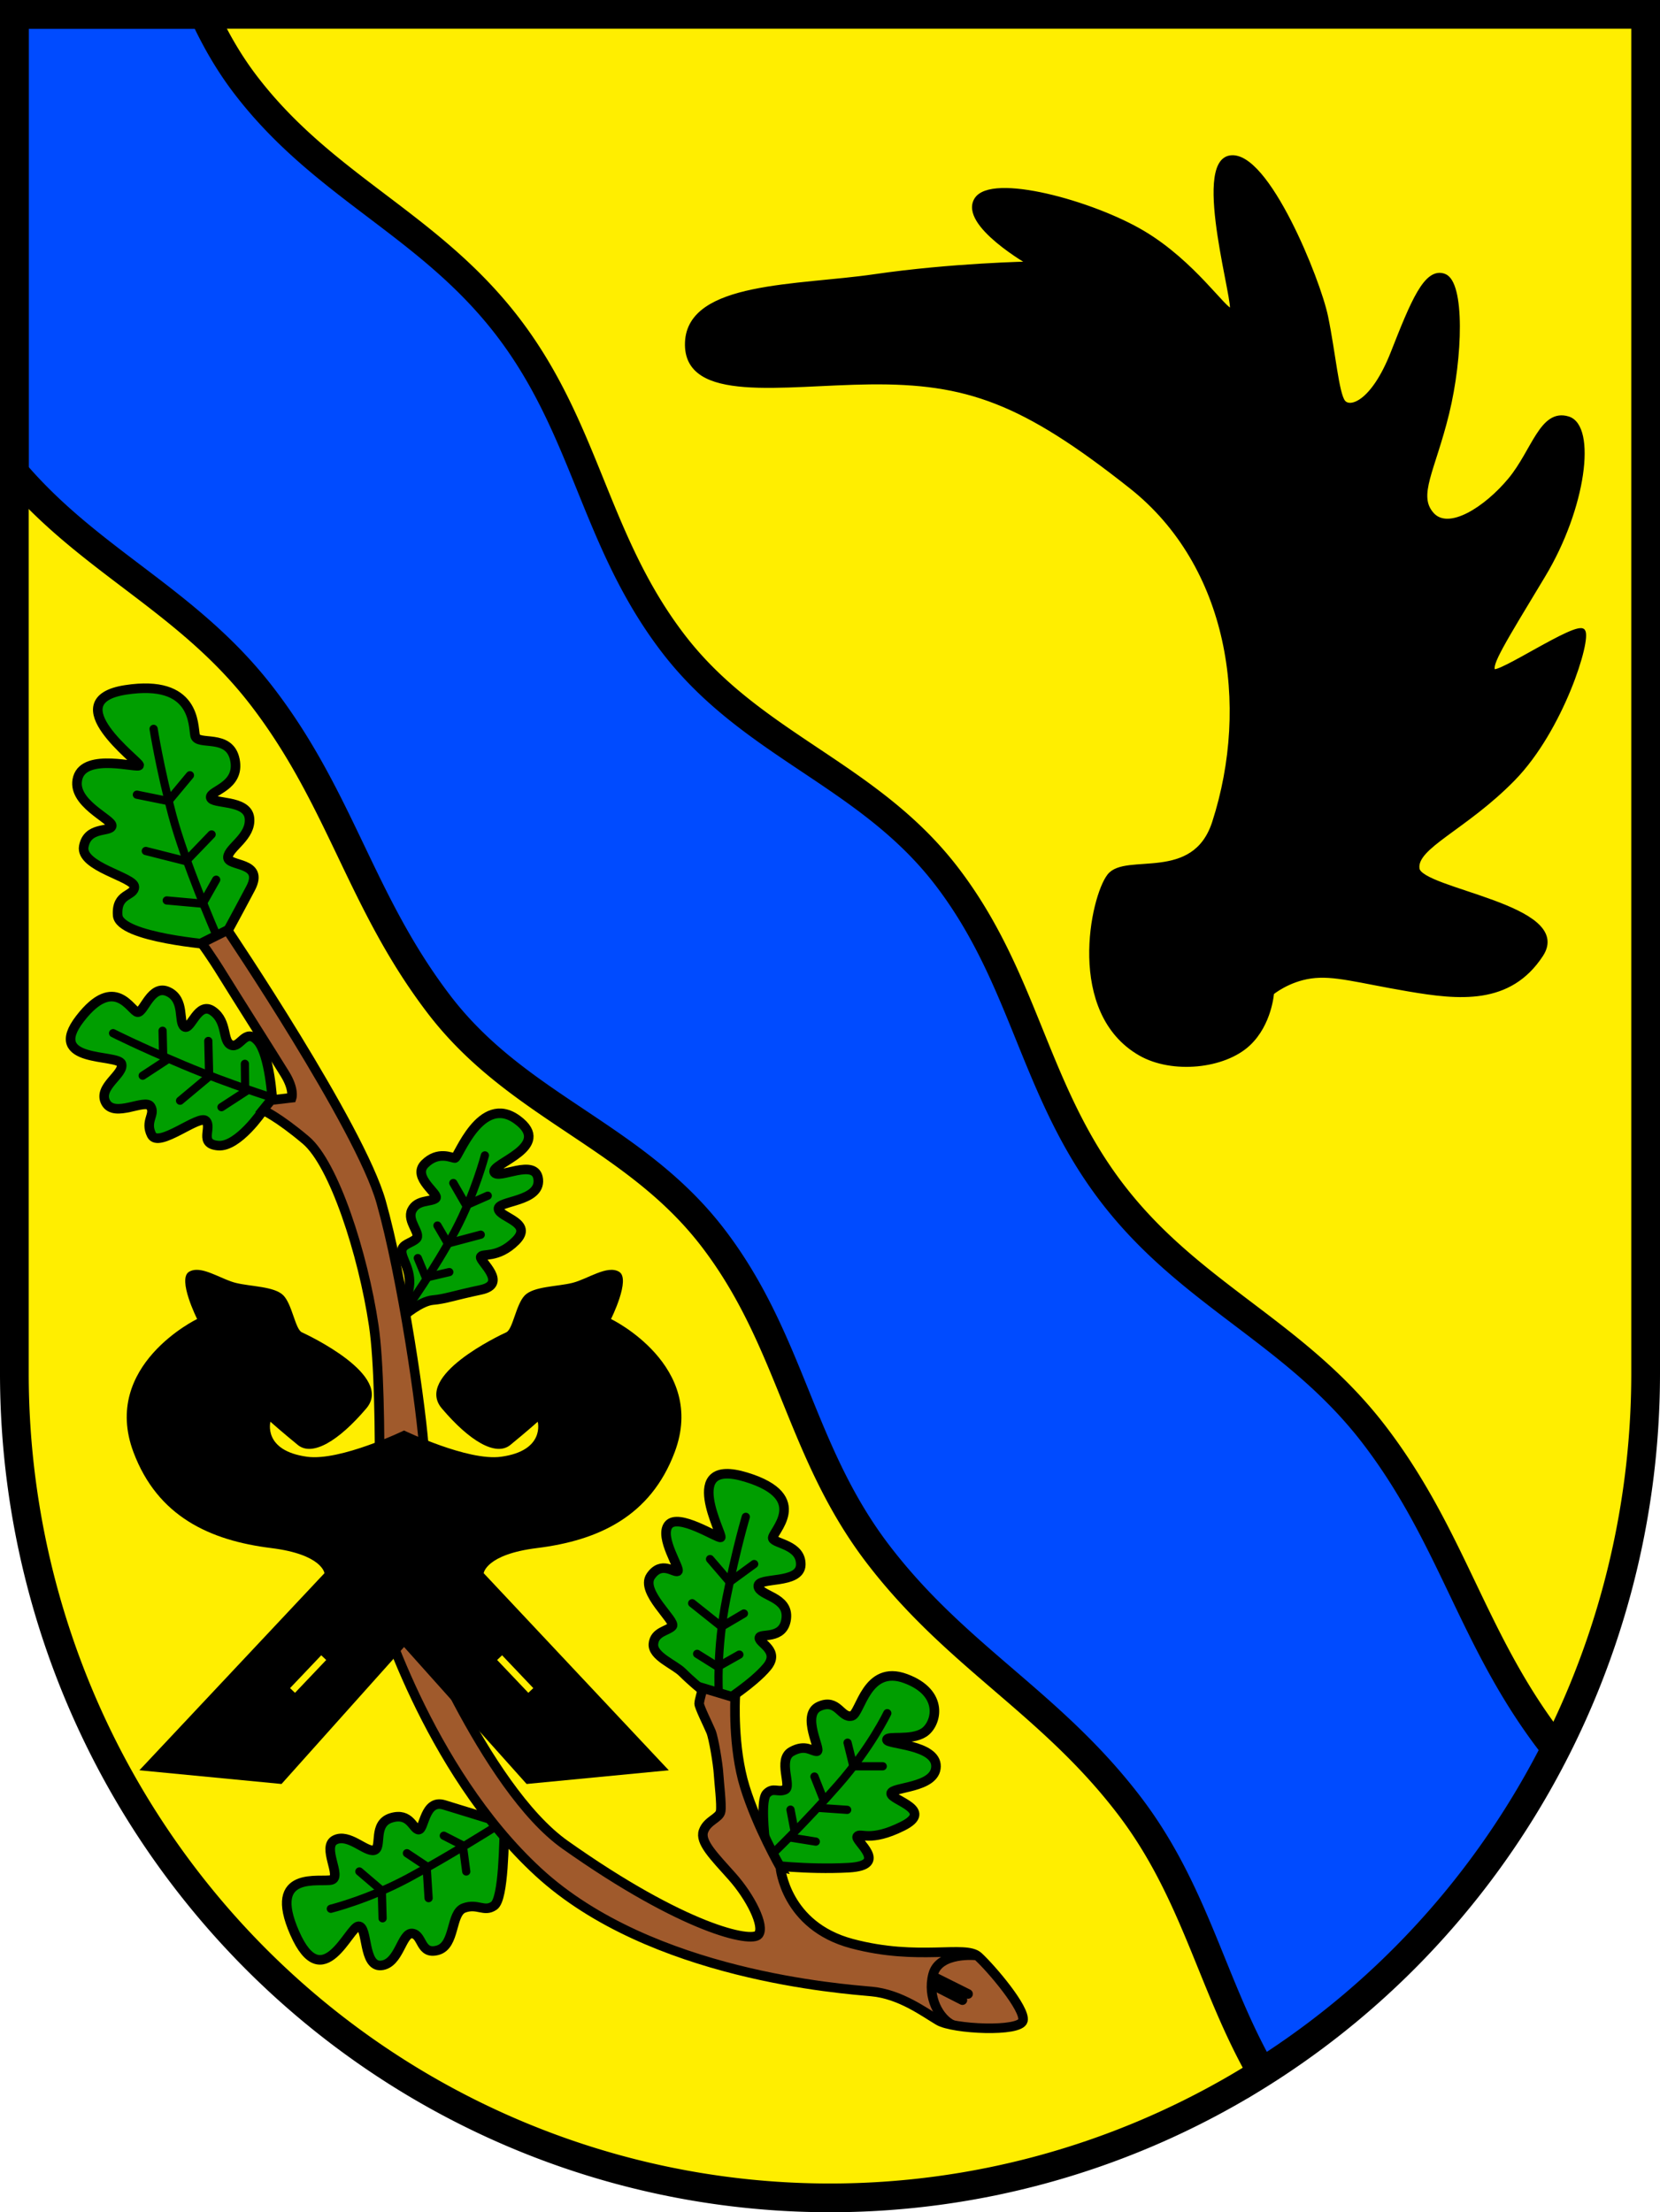 <?xml version="1.0" encoding="UTF-8" standalone="no"?>
<!-- Created with Inkscape (http://www.inkscape.org/) -->

<svg
   width="121.37mm"
   height="161.683mm"
   viewBox="0 0 121.37 161.683"
   version="1.1"
   id="svg3691"
   inkscape:version="1.2.2 (732a01da63, 2022-12-09)"
   sodipodi:docname="DEU Samtgemeinde Ostheide COA.svg"
   xmlns:inkscape="http://www.inkscape.org/namespaces/inkscape"
   xmlns:sodipodi="http://sodipodi.sourceforge.net/DTD/sodipodi-0.dtd"
   xmlns="http://www.w3.org/2000/svg"
   xmlns:svg="http://www.w3.org/2000/svg">
  <sodipodi:namedview
     id="namedview3693"
     pagecolor="#ffffff"
     bordercolor="#666666"
     borderopacity="1.0"
     inkscape:showpageshadow="2"
     inkscape:pageopacity="0.0"
     inkscape:pagecheckerboard="0"
     inkscape:deskcolor="#d1d1d1"
     inkscape:document-units="mm"
     showgrid="false"
     inkscape:zoom="0.90603757"
     inkscape:cx="230.12291"
     inkscape:cy="306.27869"
     inkscape:current-layer="layer1" />
  <defs
     id="defs3688" />
  <g
     inkscape:label="Ebene 1"
     inkscape:groupmode="layer"
     id="layer1"
     transform="translate(-530.798,-52.557)">
    <g
       id="g3544"
       transform="translate(481.269,-50.532)">
      <path
         id="path3291"
         style="fill:#ffee00;fill-opacity:1;stroke:none;stroke-width:2.1;stroke-linecap:round;stroke-dasharray:none"
         d="m 50.579,104.139 v 99.318 a 59.635,60.264 0 0 0 59.635,60.264 59.635,60.264 0 0 0 59.635,-60.264 59.635,60.264 0 0 0 0,-5.2e-4 v -99.318 z" />
      <path
         id="path3231"
         style="fill:#004bff;fill-opacity:1;stroke:#000000;stroke-width:2.1;stroke-dasharray:none"
         d="m 50.579,104.139 v 33.477 c 5.615,6.577 12.737,9.353 18.155,16.428 5.751,7.51 7.164,14.971 12.914,22.481 5.751,7.51 14.263,9.53 20.014,17.04 5.751,7.51 6.323,15.614 12.074,23.125 5.751,7.51 12.582,10.816 18.333,18.326 4.843,6.325 6.024,13.069 9.708,19.526 a 59.635,60.264 0 0 0 21.498,-23.675 c -0.117,-0.146 -0.24,-0.281 -0.356,-0.431 -5.751,-7.51 -7.164,-14.97 -12.914,-22.481 -5.751,-7.51 -13.423,-10.172 -19.174,-17.683 -5.751,-7.51 -6.324,-15.614 -12.075,-23.125 -5.751,-7.51 -14.263,-9.53 -20.014,-17.04 -5.751,-7.51 -6.324,-15.614 -12.075,-23.124 -5.751,-7.51 -13.423,-10.173 -19.174,-17.683 -1.277,-1.668 -2.248,-3.399 -3.063,-5.161 z" />
      <path
         id="path3409"
         style="fill:none;fill-opacity:1;stroke:#000000;stroke-width:2.1;stroke-linecap:round;stroke-dasharray:none"
         d="m 50.579,104.139 v 99.318 a 59.635,60.264 0 0 0 59.635,60.264 59.635,60.264 0 0 0 59.635,-60.264 59.635,60.264 0 0 0 0,-5.2e-4 v -99.318 z" />
      <path
         style="fill:#000000;stroke:#000000;stroke-width:0.3;stroke-linecap:round;stroke-dasharray:none"
         d="m 142.53,175.657 c 0,0 -0.149,2.256 -1.72,3.727 -1.79,1.677 -5.566,2.055 -7.902,0.722 -5.306,-3.027 -3.504,-11.457 -2.28,-13.014 1.224,-1.557 6.206,0.66 7.675,-3.893 2.781,-8.621 1.168,-18.799 -6.062,-24.527 -7.926,-6.28 -12.03,-7.716 -19.109,-7.638 -6.402,0.071 -13.529,1.416 -13.371,-2.91 0.157,-4.326 8.099,-4.025 13.707,-4.844 5.647,-0.825 11.38,-0.93 11.38,-0.93 0,0 -5.043,-2.864 -3.942,-4.673 1.101,-1.809 8.508,0.222 12.205,2.425 3.697,2.202 5.978,5.742 6.45,5.663 0.472,-0.079 -2.753,-10.776 -0.079,-11.169 2.674,-0.393 6.45,8.967 7,11.641 0.551,2.674 0.787,5.584 1.258,6.214 0.472,0.629 2.163,0.118 3.618,-3.579 1.455,-3.697 2.438,-6.135 3.775,-5.624 1.337,0.511 1.219,5.899 0.197,10.068 -1.023,4.169 -2.32,5.978 -1.101,7.354 1.219,1.376 3.972,-0.433 5.702,-2.517 1.73,-2.084 2.32,-5.073 4.247,-4.483 1.927,0.59 1.18,6.528 -1.809,11.484 -2.989,4.955 -3.972,6.528 -3.657,6.961 0.315,0.433 6.096,-3.5 6.568,-2.91 0.472,0.59 -1.573,7.197 -5.113,10.815 -3.539,3.618 -7.236,4.955 -7,6.568 0.236,1.612 11.366,2.753 9.045,6.292 -2.32,3.539 -6.017,3.146 -9.714,2.517 -3.697,-0.629 -5.427,-1.18 -7.118,-0.944 -1.691,0.236 -2.85,1.206 -2.85,1.206 z"
         id="path1024"
         sodipodi:nodetypes="csssssssscsscssssssssssssssssscc" />
      <g
         id="g1522"
         transform="translate(-211.653,24.239)">
        <path
           style="fill:#009e00;fill-opacity:1;stroke:#000000;stroke-width:0.7;stroke-dasharray:none"
           d="m 276.864,147.91 c 0,0 -6.961,-0.511 -7.079,-2.163 -0.118,-1.652 1.219,-1.376 1.219,-2.084 0,-0.708 -3.972,-1.455 -3.697,-2.95 0.275,-1.494 1.927,-1.023 2.045,-1.494 0.118,-0.472 -3.028,-1.691 -2.478,-3.539 0.551,-1.848 4.483,-0.629 4.483,-0.905 0,-0.275 -6.096,-4.719 -0.983,-5.506 5.113,-0.787 4.916,2.556 5.073,3.343 0.157,0.787 2.517,-0.197 2.91,1.77 0.393,1.966 -1.848,2.242 -1.77,2.753 0.079,0.511 2.674,0.118 2.832,1.494 0.157,1.376 -1.534,2.163 -1.573,2.871 -0.039,0.708 2.714,0.275 1.652,2.281 -1.062,2.006 -1.927,3.579 -1.927,3.579 z"
           id="path1234" />
        <path
           style="fill:#009e00;fill-opacity:1;stroke:#000000;stroke-width:0.7;stroke-dasharray:none"
           d="m 280.389,160.039 c 0,0 -1.794,2.658 -3.249,2.54 -1.455,-0.118 -0.433,-1.298 -0.905,-1.809 -0.472,-0.511 -3.461,2.045 -3.972,1.023 -0.511,-1.023 0.315,-1.494 -0.079,-2.084 -0.393,-0.59 -2.635,0.865 -3.264,-0.275 -0.629,-1.141 1.376,-2.084 1.141,-2.832 -0.236,-0.747 -5.584,0 -3.028,-3.304 2.556,-3.303 3.736,-0.511 4.208,-0.472 0.472,0.039 0.983,-2.084 2.242,-1.494 1.258,0.59 0.708,2.242 1.18,2.556 0.472,0.315 0.983,-1.927 2.084,-1.14 1.101,0.787 0.669,2.202 1.337,2.478 0.669,0.275 1.023,-1.298 1.927,-0.315 0.905,0.983 1.09,4.422 1.09,4.422 z"
           id="path1214"
           sodipodi:nodetypes="cssssssssssssscc" />
        <path
           style="fill:#009e00;fill-opacity:1;stroke:#000000;stroke-width:0.7;stroke-dasharray:none"
           d="m 290.511,174.731 c 0,0 0.433,-0.629 0.59,-1.848 0.157,-1.219 -0.551,-2.006 -0.551,-2.556 0,-0.551 0.669,-0.59 1.062,-0.944 0.393,-0.354 -0.708,-1.298 -0.315,-2.084 0.393,-0.787 1.376,-0.59 1.73,-0.865 0.354,-0.275 -1.77,-1.534 -0.787,-2.517 0.983,-0.983 1.966,-0.433 2.202,-0.433 0.236,0 1.888,-4.759 4.562,-2.792 2.674,1.966 -1.927,3.186 -1.691,3.815 0.236,0.629 3.068,-1.101 3.225,0.551 0.157,1.652 -3.028,1.534 -2.91,2.163 0.118,0.629 2.596,0.983 1.258,2.32 -1.337,1.337 -2.478,0.865 -2.556,1.18 -0.079,0.315 2.045,1.966 0,2.399 -2.045,0.433 -2.596,0.669 -3.5,0.747 -0.905,0.079 -2.124,1.14 -2.124,1.14 z"
           id="path1212" />
        <path
           style="fill:#009e00;fill-opacity:1;stroke:#000000;stroke-width:0.7;stroke-dasharray:none"
           d="m 298.081,212.096 c -0.056,1.224 -0.056,5.534 -0.779,6.034 -0.723,0.501 -1.196,-0.195 -2.197,0.167 -1.001,0.362 -0.612,2.725 -1.919,3.087 -1.307,0.362 -1.085,-1.14 -1.863,-1.224 -0.779,-0.083 -0.945,2.225 -2.28,2.336 -1.335,0.111 -0.945,-2.864 -1.641,-2.864 -0.695,0 -2.614,5.172 -4.672,0.501 -2.058,-4.672 1.919,-3.671 2.697,-3.893 0.779,-0.222 -0.751,-2.419 0.25,-2.92 1.001,-0.501 2.252,0.918 2.864,0.751 0.612,-0.167 -0.139,-1.947 1.251,-2.364 1.39,-0.417 1.585,0.862 2.002,0.862 0.417,0 0.417,-2.252 1.863,-1.808 1.446,0.445 3.615,1.112 3.615,1.112 z"
           id="path1210" />
        <path
           style="fill:#009e00;fill-opacity:1;stroke:#000000;stroke-width:0.7;stroke-dasharray:none"
           d="m 317.102,213.264 c 0,-0.167 -0.334,-2.864 0.139,-3.337 0.473,-0.473 0.806,-0.056 1.335,-0.278 0.528,-0.222 -0.556,-2.197 0.473,-2.781 1.029,-0.584 1.502,0 1.863,-0.028 0.361,-0.028 -1.196,-2.67 0.167,-3.281 1.363,-0.612 1.592,0.917 2.392,0.695 0.625,-0.174 1.057,-3.782 3.921,-2.725 2.864,1.057 2.28,3.337 1.335,3.949 -0.945,0.612 -2.697,0.195 -2.697,0.528 0,0.334 3.615,0.334 3.587,1.947 -0.028,1.613 -3.281,1.474 -3.281,1.974 0,0.501 3.226,1.196 0.834,2.392 -2.392,1.196 -3.087,0.445 -3.309,0.751 -0.222,0.306 2.419,2.113 -0.64,2.28 -3.059,0.167 -6.09,-0.222 -6.09,-0.222 z"
           id="path1193"
           sodipodi:nodetypes="csssssssssssssscc" />
        <path
           style="fill:#009e00;fill-opacity:1;stroke:#000000;stroke-width:0.7;stroke-dasharray:none"
           d="m 312.456,202.319 c 0,0 -0.787,-0.649 -1.376,-1.239 -0.59,-0.59 -2.202,-1.18 -2.124,-2.084 0.079,-0.905 1.062,-0.944 1.376,-1.298 0.315,-0.354 -2.36,-2.517 -1.573,-3.657 0.787,-1.14 1.691,-0.236 1.966,-0.354 0.275,-0.118 -1.376,-2.478 -0.669,-3.382 0.708,-0.905 3.579,0.983 3.815,0.905 0.236,-0.079 -3.068,-5.899 1.848,-4.405 4.916,1.494 1.809,4.09 1.966,4.483 0.157,0.393 2.084,0.472 2.045,1.927 -0.039,1.455 -3.186,0.865 -3.107,1.573 0.079,0.708 2.242,0.747 2.045,2.36 -0.197,1.612 -1.966,1.023 -1.966,1.416 0,0.393 1.534,0.944 0.551,2.124 -0.983,1.18 -3.146,2.556 -3.146,2.556 z"
           id="path1137"
           sodipodi:nodetypes="csssssssssssssscc" />
        <path
           style="fill:#a05a2c;fill-opacity:1;stroke:#000000;stroke-width:0.7;stroke-dasharray:none"
           d="m 318.237,215.317 c 0,0 0.354,4.287 5.231,5.584 4.877,1.298 8.298,0.079 9.242,0.944 0.944,0.865 3.461,3.815 3.264,4.68 -0.197,0.865 -5.113,0.629 -6.174,0 -1.062,-0.629 -2.792,-1.927 -4.877,-2.124 -2.084,-0.197 -16.135,-1.154 -24.367,-8.718 -8.231,-7.564 -11.791,-19.911 -11.791,-19.911 0,0 0.527,-14.788 -0.259,-20.058 -0.787,-5.27 -2.91,-11.798 -4.955,-13.529 -2.045,-1.73 -3.146,-2.202 -3.146,-2.202 l 0.59,-0.728 1.514,-0.177 c 0,0 0.197,-0.61 -0.492,-1.73 -0.688,-1.121 -3.652,-5.792 -4.542,-7.238 -0.89,-1.446 -1.557,-2.336 -1.557,-2.336 l 1.891,-0.945 c 0,0 9.677,14.349 11.235,19.855 1.557,5.506 3.003,15.35 3.17,18.521 0.167,3.17 -0.945,10.79 -0.945,10.79 0,0 5.327,13.509 11.235,17.686 8.732,6.174 13.626,7.175 14.127,6.563 0.501,-0.612 -0.595,-2.764 -1.932,-4.259 -1.337,-1.494 -2.36,-2.517 -2.084,-3.303 0.275,-0.787 1.18,-0.944 1.258,-1.455 0.079,-0.511 -0.118,-2.084 -0.157,-2.753 -0.039,-0.669 -0.354,-2.596 -0.551,-3.068 -0.197,-0.472 -0.865,-1.809 -0.865,-2.045 0,-0.236 0.275,-1.14 0.275,-1.14 l 2.36,0.708 c 0,0 -0.197,3.618 0.708,6.528 0.905,2.91 2.596,5.86 2.596,5.86 z"
           id="path959"
           sodipodi:nodetypes="csssssscsscccssccsscssssssssccsc" />
        <path
           style="fill:none;stroke:#000000;stroke-width:0.7;stroke-dasharray:none"
           d="m 332.631,221.767 c 0,0 -2.773,-0.315 -3.225,1.376 -0.452,1.691 0.472,3.264 1.416,3.697"
           id="path1236"
           sodipodi:nodetypes="csc" />
        <path
           style="fill:none;stroke:#000000;stroke-width:0.7;stroke-linecap:round;stroke-dasharray:none"
           d="m 329.484,223.34 2.478,1.239"
           id="path1238" />
        <path
           style="fill:none;stroke:#000000;stroke-width:0.7;stroke-linecap:round;stroke-dasharray:none"
           d="m 329.347,223.91 2.202,1.121"
           id="path1240" />
        <path
           style="fill:none;stroke:#000000;stroke-width:0.6;stroke-linecap:round;stroke-dasharray:none"
           d="m 317.853,214.154 c 0,0 2.225,-2.141 4.616,-4.867 2.392,-2.725 3.587,-5.228 3.587,-5.228"
           id="path1318" />
        <path
           style="fill:none;stroke:#000000;stroke-width:0.6;stroke-linecap:round;stroke-dasharray:none"
           d="m 323.595,207.939 h 2.127"
           id="path1320" />
        <path
           style="fill:none;stroke:#000000;stroke-width:0.6;stroke-linecap:round;stroke-dasharray:none"
           d="m 323.15,206.215 0.403,1.627"
           id="path1322" />
        <path
           style="fill:none;stroke:#000000;stroke-width:0.6;stroke-linecap:round;stroke-dasharray:none"
           d="m 320.731,208.69 0.681,1.724"
           id="path1324" />
        <path
           style="fill:none;stroke:#000000;stroke-width:0.6;stroke-linecap:round;stroke-dasharray:none"
           d="m 321.106,210.984 2.016,0.139"
           id="path1326" />
        <path
           style="fill:none;stroke:#000000;stroke-width:0.6;stroke-linecap:round;stroke-dasharray:none"
           d="m 318.979,211.109 0.278,1.46"
           id="path1328" />
        <path
           style="fill:none;stroke:#000000;stroke-width:0.6;stroke-linecap:round;stroke-dasharray:none"
           d="m 318.923,213.139 1.905,0.306"
           id="path1330" />
        <path
           style="fill:none;stroke:#000000;stroke-width:0.6;stroke-linecap:round;stroke-dasharray:none"
           d="m 313.737,202.53 c 0,0 -0.195,-3.115 0.556,-6.869 0.751,-3.754 1.418,-5.951 1.418,-5.951"
           id="path1332" />
        <path
           style="fill:none;stroke:#000000;stroke-width:0.6;stroke-linecap:round;stroke-dasharray:none"
           d="m 313.097,192.797 1.363,1.585"
           id="path1334"
           sodipodi:nodetypes="cc" />
        <path
           style="fill:none;stroke:#000000;stroke-width:0.6;stroke-linecap:round;stroke-dasharray:none"
           d="m 316.323,193.159 -1.752,1.279"
           id="path1336" />
        <path
           style="fill:none;stroke:#000000;stroke-width:0.6;stroke-linecap:round;stroke-dasharray:none"
           d="m 311.79,196.023 2.058,1.641"
           id="path1338" />
        <path
           style="fill:none;stroke:#000000;stroke-width:0.6;stroke-linecap:round;stroke-dasharray:none"
           d="m 315.572,196.774 -1.557,0.918"
           id="path1340" />
        <path
           style="fill:none;stroke:#000000;stroke-width:0.6;stroke-linecap:round;stroke-dasharray:none"
           d="m 312.152,199.722 1.557,0.973"
           id="path1342" />
        <path
           style="fill:none;stroke:#000000;stroke-width:0.6;stroke-linecap:round;stroke-dasharray:none"
           d="m 315.239,199.777 -1.474,0.834"
           id="path1344" />
        <path
           style="fill:none;stroke:#000000;stroke-width:0.6;stroke-linecap:round;stroke-dasharray:none"
           d="m 297.246,212.458 c 0,0 -3.309,2.086 -6.201,3.643 -2.892,1.557 -5.673,2.252 -5.673,2.252"
           id="path1346" />
        <path
           style="fill:none;stroke:#000000;stroke-width:0.6;stroke-linecap:round;stroke-dasharray:none"
           d="m 287.458,215.628 1.529,1.307"
           id="path1348" />
        <path
           style="fill:none;stroke:#000000;stroke-width:0.6;stroke-linecap:round;stroke-dasharray:none"
           d="m 289.154,219.049 -0.056,-2.03"
           id="path1350" />
        <path
           style="fill:none;stroke:#000000;stroke-width:0.6;stroke-linecap:round;stroke-dasharray:none"
           d="m 292.352,215.239 -1.418,-0.945"
           id="path1352" />
        <path
           style="fill:none;stroke:#000000;stroke-width:0.6;stroke-linecap:round;stroke-dasharray:none"
           d="m 292.519,217.575 -0.139,-2.197"
           id="path1354" />
        <path
           style="fill:none;stroke:#000000;stroke-width:0.6;stroke-linecap:round;stroke-dasharray:none"
           d="m 293.631,213.014 1.363,0.695"
           id="path1356" />
        <path
           style="fill:none;stroke:#000000;stroke-width:0.6;stroke-linecap:round;stroke-dasharray:none"
           d="m 295.272,215.628 -0.25,-1.891"
           id="path1358" />
        <path
           style="fill:none;stroke:#000000;stroke-width:0.6;stroke-linecap:round;stroke-dasharray:none"
           d="m 290.906,174.499 c 0,0 2.113,-2.976 3.56,-5.701 1.446,-2.725 2.169,-5.506 2.169,-5.506"
           id="path1360" />
        <path
           style="fill:none;stroke:#000000;stroke-width:0.6;stroke-linecap:round;stroke-dasharray:none"
           d="m 294.326,165.312 0.885,1.534"
           id="path1362" />
        <path
           style="fill:none;stroke:#000000;stroke-width:0.6;stroke-linecap:round;stroke-dasharray:none"
           d="m 296.843,166.237 -1.514,0.669"
           id="path1364" />
        <path
           style="fill:none;stroke:#000000;stroke-width:0.6;stroke-linecap:round;stroke-dasharray:none"
           d="m 293.166,168.419 0.767,1.317"
           id="path1366" />
        <path
           style="fill:none;stroke:#000000;stroke-width:0.6;stroke-linecap:round;stroke-dasharray:none"
           d="m 296.331,169.088 -2.36,0.629 0.059,-0.02"
           id="path1368" />
        <path
           style="fill:none;stroke:#000000;stroke-width:0.6;stroke-linecap:round;stroke-dasharray:none"
           d="m 291.73,170.799 0.57,1.376"
           id="path1370" />
        <path
           style="fill:none;stroke:#000000;stroke-width:0.6;stroke-linecap:round;stroke-dasharray:none"
           d="m 294.031,171.821 -1.593,0.374"
           id="path1372" />
        <path
           style="fill:none;stroke:#000000;stroke-width:0.6;stroke-linecap:round;stroke-dasharray:none"
           d="m 281.308,159.138 c 0,0 -3.323,-1.023 -6.686,-2.438 -3.363,-1.416 -5.172,-2.34 -5.172,-2.34"
           id="path1374" />
        <path
           style="fill:none;stroke:#000000;stroke-width:0.6;stroke-linecap:round;stroke-dasharray:none"
           d="m 273.069,154.183 0.039,1.711"
           id="path1376" />
        <path
           style="fill:none;stroke:#000000;stroke-width:0.6;stroke-linecap:round;stroke-dasharray:none"
           d="m 271.614,157.467 1.77,-1.16"
           id="path1378" />
        <path
           style="fill:none;stroke:#000000;stroke-width:0.6;stroke-linecap:round;stroke-dasharray:none"
           d="m 276.491,157.506 -2.143,1.789"
           id="path1380" />
        <path
           style="fill:none;stroke:#000000;stroke-width:0.6;stroke-linecap:round;stroke-dasharray:none"
           d="m 276.412,154.93 0.059,2.419"
           id="path1382" />
        <path
           style="fill:none;stroke:#000000;stroke-width:0.6;stroke-linecap:round;stroke-dasharray:none"
           d="m 279.086,156.601 0.02,1.848"
           id="path1384" />
        <path
           style="fill:none;stroke:#000000;stroke-width:0.6;stroke-linecap:round;stroke-dasharray:none"
           d="m 277.376,159.767 1.907,-1.239"
           id="path1386" />
        <path
           style="fill:none;stroke:#000000;stroke-width:0.6;stroke-linecap:round;stroke-dasharray:none"
           d="m 276.946,147.052 c 0,0 -2.253,-5.2 -3.17,-8.648 -0.918,-3.448 -1.363,-6.285 -1.363,-6.285"
           id="path1388" />
        <path
           style="fill:none;stroke:#000000;stroke-width:0.6;stroke-linecap:round;stroke-dasharray:none"
           d="m 271.19,136.93 2.197,0.445"
           id="path1390" />
        <path
           style="fill:none;stroke:#000000;stroke-width:0.6;stroke-linecap:round;stroke-dasharray:none"
           d="m 275.069,135.511 -1.516,1.821"
           id="path1392" />
        <path
           style="fill:none;stroke:#000000;stroke-width:0.6;stroke-linecap:round;stroke-dasharray:none"
           d="m 271.843,141.045 2.92,0.737"
           id="path1394" />
        <path
           style="fill:none;stroke:#000000;stroke-width:0.6;stroke-linecap:round;stroke-dasharray:none"
           d="m 276.654,139.836 -1.766,1.835"
           id="path1396" />
        <path
           style="fill:none;stroke:#000000;stroke-width:0.6;stroke-linecap:round;stroke-dasharray:none"
           d="m 276.988,143.145 -0.959,1.696"
           id="path1398" />
        <path
           style="fill:none;stroke:#000000;stroke-width:0.6;stroke-linecap:round;stroke-dasharray:none"
           d="m 273.373,144.66 2.628,0.236"
           id="path1400" />
        <g
           id="g1246"
           transform="translate(214.278,0.334)">
          <path
             id="path1178"
             style="fill:#000000;stroke:none;stroke-width:0.3;stroke-linecap:round;stroke-dasharray:none"
             d="m 61.262,171.322 c -0.196,0.003 -0.379,0.047 -0.541,0.146 -0.866,0.528 0.596,3.448 0.596,3.448 0,0 -7.037,3.392 -4.655,9.733 1.763,4.694 5.575,6.452 10.068,7.008 3.733,0.462 3.897,1.836 3.897,1.836 l -13.533,14.405 10.393,1.001 8.96,-10.011 8.959,10.011 10.394,-1.001 -13.533,-14.405 c 0,0 0.164,-1.373 3.897,-1.836 4.493,-0.556 8.305,-2.314 10.069,-7.008 2.382,-6.34 -4.655,-9.733 -4.655,-9.733 0,0 1.462,-2.92 0.596,-3.448 -0.866,-0.528 -2.301,0.528 -3.411,0.806 -1.11,0.278 -2.842,0.25 -3.492,0.918 -0.65,0.667 -0.866,2.475 -1.353,2.698 -0.487,0.222 -6.74,3.17 -4.71,5.562 2.03,2.392 3.952,3.532 5.008,2.67 1.191,-0.973 2.003,-1.697 2.003,-1.697 0,0 0.568,2.114 -2.68,2.558 -2.436,0.334 -7.092,-1.919 -7.092,-1.919 0,0 -4.656,2.252 -7.092,1.919 -3.248,-0.445 -2.679,-2.558 -2.679,-2.558 0,0 0.812,0.724 2.003,1.697 1.056,0.862 2.977,-0.278 5.007,-2.67 2.03,-2.392 -4.222,-5.339 -4.709,-5.562 -0.487,-0.222 -0.704,-2.03 -1.353,-2.698 -0.65,-0.667 -2.382,-0.64 -3.492,-0.918 -0.902,-0.226 -2.018,-0.966 -2.869,-0.952 z" />
          <path
             style="fill:none;stroke:#ffee00;stroke-width:0.5;stroke-linecap:butt;stroke-dasharray:none;stroke-opacity:1"
             d="m 68.292,202.064 2.281,-2.399"
             id="path1239"
             sodipodi:nodetypes="cc" />
          <path
             style="fill:none;stroke:#ffee00;stroke-width:0.5;stroke-linecap:butt;stroke-dasharray:none;stroke-opacity:1"
             d="m 85.714,202.064 -2.281,-2.399"
             id="path1241"
             sodipodi:nodetypes="cc"
             inkscape:transform-center-x="-7.5705127"
             inkscape:transform-center-y="-3.7360964" />
        </g>
      </g>
    </g>
  </g>
</svg>
